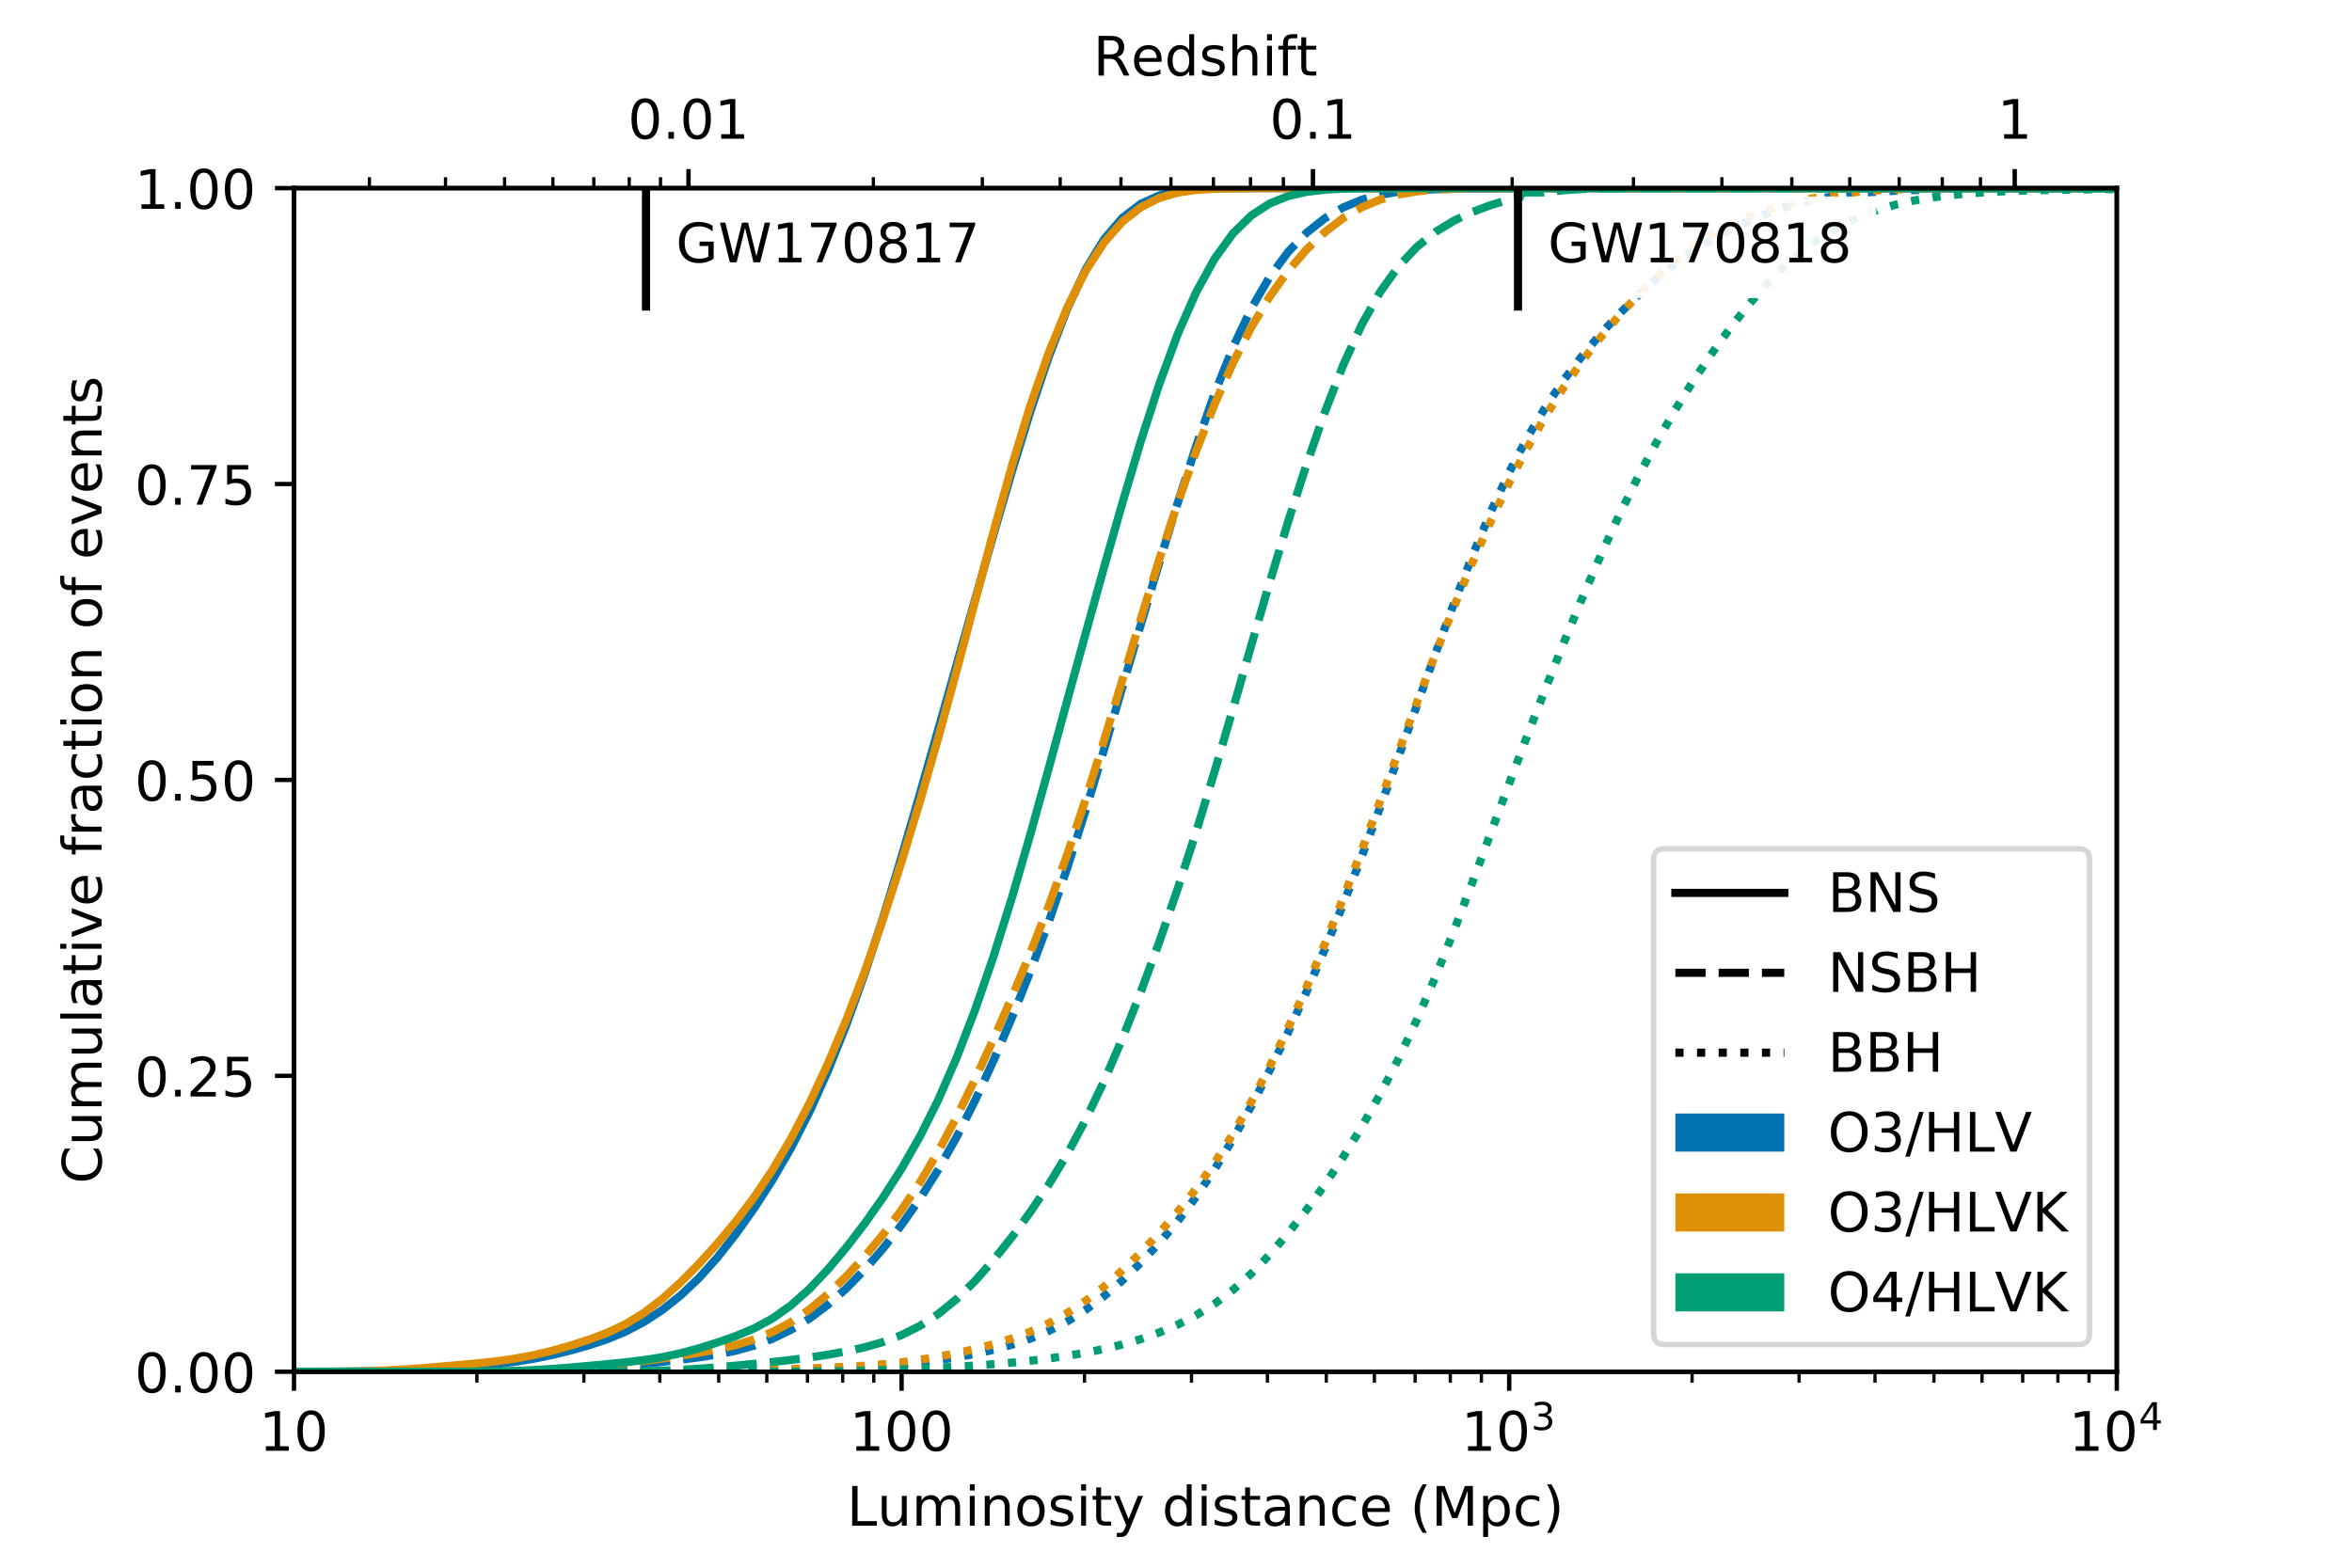 <?xml version="1.0" encoding="utf-8" standalone="no"?>
<!DOCTYPE svg PUBLIC "-//W3C//DTD SVG 1.1//EN"
  "http://www.w3.org/Graphics/SVG/1.1/DTD/svg11.dtd">
<!-- Created with matplotlib (https://matplotlib.org/) -->
<svg height="288pt" version="1.1" viewBox="0 0 432 288" width="432pt" xmlns="http://www.w3.org/2000/svg" xmlns:xlink="http://www.w3.org/1999/xlink">
 <defs>
  <style type="text/css">
*{stroke-linecap:butt;stroke-linejoin:round;}
  </style>
 </defs>
 <g id="figure_1">
  <g id="patch_1">
   <path d="M 0 288 
L 432 288 
L 432 0 
L 0 0 
z
" style="fill:#ffffff;"/>
  </g>
  <g id="axes_1">
   <g id="patch_2">
    <path d="M 54 252 
L 388.8 252 
L 388.8 34.56 
L 54 34.56 
z
" style="fill:#ffffff;"/>
   </g>
   <g id="matplotlib.axis_1">
    <g id="xtick_1">
     <g id="line2d_1">
      <defs>
       <path d="M 0 0 
L 0 3.5 
" id="m75acd84367" style="stroke:#000000;stroke-width:0.8;"/>
      </defs>
      <g>
       <use style="stroke:#000000;stroke-width:0.8;" x="54" xlink:href="#m75acd84367" y="252"/>
      </g>
     </g>
     <g id="text_1">
      <!-- $\mathdefault{10}$ -->
      <defs>
       <path d="M 12.406 8.297 
L 28.516 8.297 
L 28.516 63.922 
L 10.984 60.406 
L 10.984 69.391 
L 28.422 72.906 
L 38.281 72.906 
L 38.281 8.297 
L 54.391 8.297 
L 54.391 0 
L 12.406 0 
z
" id="DejaVuSans-49"/>
       <path d="M 31.781 66.406 
Q 24.172 66.406 20.328 58.906 
Q 16.5 51.422 16.5 36.375 
Q 16.5 21.391 20.328 13.891 
Q 24.172 6.391 31.781 6.391 
Q 39.453 6.391 43.281 13.891 
Q 47.125 21.391 47.125 36.375 
Q 47.125 51.422 43.281 58.906 
Q 39.453 66.406 31.781 66.406 
z
M 31.781 74.219 
Q 44.047 74.219 50.516 64.516 
Q 56.984 54.828 56.984 36.375 
Q 56.984 17.969 50.516 8.266 
Q 44.047 -1.422 31.781 -1.422 
Q 19.531 -1.422 13.062 8.266 
Q 6.594 17.969 6.594 36.375 
Q 6.594 54.828 13.062 64.516 
Q 19.531 74.219 31.781 74.219 
z
" id="DejaVuSans-48"/>
      </defs>
      <g transform="translate(47.6 266.598)scale(0.1 -0.1)">
       <use transform="translate(0 0.781)" xlink:href="#DejaVuSans-49"/>
       <use transform="translate(63.623 0.781)" xlink:href="#DejaVuSans-48"/>
      </g>
     </g>
    </g>
    <g id="xtick_2">
     <g id="line2d_2">
      <g>
       <use style="stroke:#000000;stroke-width:0.8;" x="165.6" xlink:href="#m75acd84367" y="252"/>
      </g>
     </g>
     <g id="text_2">
      <!-- $\mathdefault{100}$ -->
      <g transform="translate(156.05 266.598)scale(0.1 -0.1)">
       <use transform="translate(0 0.781)" xlink:href="#DejaVuSans-49"/>
       <use transform="translate(63.623 0.781)" xlink:href="#DejaVuSans-48"/>
       <use transform="translate(127.246 0.781)" xlink:href="#DejaVuSans-48"/>
      </g>
     </g>
    </g>
    <g id="xtick_3">
     <g id="line2d_3">
      <g>
       <use style="stroke:#000000;stroke-width:0.8;" x="277.2" xlink:href="#m75acd84367" y="252"/>
      </g>
     </g>
     <g id="text_3">
      <!-- $\mathdefault{10^{3}}$ -->
      <defs>
       <path d="M 40.578 39.312 
Q 47.656 37.797 51.625 33 
Q 55.609 28.219 55.609 21.188 
Q 55.609 10.406 48.188 4.484 
Q 40.766 -1.422 27.094 -1.422 
Q 22.516 -1.422 17.656 -0.516 
Q 12.797 0.391 7.625 2.203 
L 7.625 11.719 
Q 11.719 9.328 16.594 8.109 
Q 21.484 6.891 26.812 6.891 
Q 36.078 6.891 40.938 10.547 
Q 45.797 14.203 45.797 21.188 
Q 45.797 27.641 41.281 31.266 
Q 36.766 34.906 28.719 34.906 
L 20.219 34.906 
L 20.219 43.016 
L 29.109 43.016 
Q 36.375 43.016 40.234 45.922 
Q 44.094 48.828 44.094 54.297 
Q 44.094 59.906 40.109 62.906 
Q 36.141 65.922 28.719 65.922 
Q 24.656 65.922 20.016 65.031 
Q 15.375 64.156 9.812 62.312 
L 9.812 71.094 
Q 15.438 72.656 20.344 73.438 
Q 25.25 74.219 29.594 74.219 
Q 40.828 74.219 47.359 69.109 
Q 53.906 64.016 53.906 55.328 
Q 53.906 49.266 50.438 45.094 
Q 46.969 40.922 40.578 39.312 
z
" id="DejaVuSans-51"/>
      </defs>
      <g transform="translate(268.4 266.598)scale(0.1 -0.1)">
       <use transform="translate(0 0.766)" xlink:href="#DejaVuSans-49"/>
       <use transform="translate(63.623 0.766)" xlink:href="#DejaVuSans-48"/>
       <use transform="translate(128.203 39.047)scale(0.7)" xlink:href="#DejaVuSans-51"/>
      </g>
     </g>
    </g>
    <g id="xtick_4">
     <g id="line2d_4">
      <g>
       <use style="stroke:#000000;stroke-width:0.8;" x="388.8" xlink:href="#m75acd84367" y="252"/>
      </g>
     </g>
     <g id="text_4">
      <!-- $\mathdefault{10^{4}}$ -->
      <defs>
       <path d="M 37.797 64.312 
L 12.891 25.391 
L 37.797 25.391 
z
M 35.203 72.906 
L 47.609 72.906 
L 47.609 25.391 
L 58.016 25.391 
L 58.016 17.188 
L 47.609 17.188 
L 47.609 0 
L 37.797 0 
L 37.797 17.188 
L 4.891 17.188 
L 4.891 26.703 
z
" id="DejaVuSans-52"/>
      </defs>
      <g transform="translate(380 266.598)scale(0.1 -0.1)">
       <use transform="translate(0 0.684)" xlink:href="#DejaVuSans-49"/>
       <use transform="translate(63.623 0.684)" xlink:href="#DejaVuSans-48"/>
       <use transform="translate(128.203 38.966)scale(0.7)" xlink:href="#DejaVuSans-52"/>
      </g>
     </g>
    </g>
    <g id="xtick_5">
     <g id="line2d_5">
      <defs>
       <path d="M 0 0 
L 0 2 
" id="m737b4fb439" style="stroke:#000000;stroke-width:0.6;"/>
      </defs>
      <g>
       <use style="stroke:#000000;stroke-width:0.6;" x="87.595" xlink:href="#m737b4fb439" y="252"/>
      </g>
     </g>
    </g>
    <g id="xtick_6">
     <g id="line2d_6">
      <g>
       <use style="stroke:#000000;stroke-width:0.6;" x="107.247" xlink:href="#m737b4fb439" y="252"/>
      </g>
     </g>
    </g>
    <g id="xtick_7">
     <g id="line2d_7">
      <g>
       <use style="stroke:#000000;stroke-width:0.6;" x="121.19" xlink:href="#m737b4fb439" y="252"/>
      </g>
     </g>
    </g>
    <g id="xtick_8">
     <g id="line2d_8">
      <g>
       <use style="stroke:#000000;stroke-width:0.6;" x="132.005" xlink:href="#m737b4fb439" y="252"/>
      </g>
     </g>
    </g>
    <g id="xtick_9">
     <g id="line2d_9">
      <g>
       <use style="stroke:#000000;stroke-width:0.6;" x="140.842" xlink:href="#m737b4fb439" y="252"/>
      </g>
     </g>
    </g>
    <g id="xtick_10">
     <g id="line2d_10">
      <g>
       <use style="stroke:#000000;stroke-width:0.6;" x="148.313" xlink:href="#m737b4fb439" y="252"/>
      </g>
     </g>
    </g>
    <g id="xtick_11">
     <g id="line2d_11">
      <g>
       <use style="stroke:#000000;stroke-width:0.6;" x="154.785" xlink:href="#m737b4fb439" y="252"/>
      </g>
     </g>
    </g>
    <g id="xtick_12">
     <g id="line2d_12">
      <g>
       <use style="stroke:#000000;stroke-width:0.6;" x="160.493" xlink:href="#m737b4fb439" y="252"/>
      </g>
     </g>
    </g>
    <g id="xtick_13">
     <g id="line2d_13">
      <g>
       <use style="stroke:#000000;stroke-width:0.6;" x="199.195" xlink:href="#m737b4fb439" y="252"/>
      </g>
     </g>
    </g>
    <g id="xtick_14">
     <g id="line2d_14">
      <g>
       <use style="stroke:#000000;stroke-width:0.6;" x="218.847" xlink:href="#m737b4fb439" y="252"/>
      </g>
     </g>
    </g>
    <g id="xtick_15">
     <g id="line2d_15">
      <g>
       <use style="stroke:#000000;stroke-width:0.6;" x="232.79" xlink:href="#m737b4fb439" y="252"/>
      </g>
     </g>
    </g>
    <g id="xtick_16">
     <g id="line2d_16">
      <g>
       <use style="stroke:#000000;stroke-width:0.6;" x="243.605" xlink:href="#m737b4fb439" y="252"/>
      </g>
     </g>
    </g>
    <g id="xtick_17">
     <g id="line2d_17">
      <g>
       <use style="stroke:#000000;stroke-width:0.6;" x="252.442" xlink:href="#m737b4fb439" y="252"/>
      </g>
     </g>
    </g>
    <g id="xtick_18">
     <g id="line2d_18">
      <g>
       <use style="stroke:#000000;stroke-width:0.6;" x="259.913" xlink:href="#m737b4fb439" y="252"/>
      </g>
     </g>
    </g>
    <g id="xtick_19">
     <g id="line2d_19">
      <g>
       <use style="stroke:#000000;stroke-width:0.6;" x="266.385" xlink:href="#m737b4fb439" y="252"/>
      </g>
     </g>
    </g>
    <g id="xtick_20">
     <g id="line2d_20">
      <g>
       <use style="stroke:#000000;stroke-width:0.6;" x="272.093" xlink:href="#m737b4fb439" y="252"/>
      </g>
     </g>
    </g>
    <g id="xtick_21">
     <g id="line2d_21">
      <g>
       <use style="stroke:#000000;stroke-width:0.6;" x="310.795" xlink:href="#m737b4fb439" y="252"/>
      </g>
     </g>
    </g>
    <g id="xtick_22">
     <g id="line2d_22">
      <g>
       <use style="stroke:#000000;stroke-width:0.6;" x="330.447" xlink:href="#m737b4fb439" y="252"/>
      </g>
     </g>
    </g>
    <g id="xtick_23">
     <g id="line2d_23">
      <g>
       <use style="stroke:#000000;stroke-width:0.6;" x="344.39" xlink:href="#m737b4fb439" y="252"/>
      </g>
     </g>
    </g>
    <g id="xtick_24">
     <g id="line2d_24">
      <g>
       <use style="stroke:#000000;stroke-width:0.6;" x="355.205" xlink:href="#m737b4fb439" y="252"/>
      </g>
     </g>
    </g>
    <g id="xtick_25">
     <g id="line2d_25">
      <g>
       <use style="stroke:#000000;stroke-width:0.6;" x="364.042" xlink:href="#m737b4fb439" y="252"/>
      </g>
     </g>
    </g>
    <g id="xtick_26">
     <g id="line2d_26">
      <g>
       <use style="stroke:#000000;stroke-width:0.6;" x="371.513" xlink:href="#m737b4fb439" y="252"/>
      </g>
     </g>
    </g>
    <g id="xtick_27">
     <g id="line2d_27">
      <g>
       <use style="stroke:#000000;stroke-width:0.6;" x="377.985" xlink:href="#m737b4fb439" y="252"/>
      </g>
     </g>
    </g>
    <g id="xtick_28">
     <g id="line2d_28">
      <g>
       <use style="stroke:#000000;stroke-width:0.6;" x="383.693" xlink:href="#m737b4fb439" y="252"/>
      </g>
     </g>
    </g>
    <g id="text_5">
     <!-- Luminosity distance (Mpc) -->
     <defs>
      <path d="M 9.812 72.906 
L 19.672 72.906 
L 19.672 8.297 
L 55.172 8.297 
L 55.172 0 
L 9.812 0 
z
" id="DejaVuSans-76"/>
      <path d="M 8.5 21.578 
L 8.5 54.688 
L 17.484 54.688 
L 17.484 21.922 
Q 17.484 14.156 20.5 10.266 
Q 23.531 6.391 29.594 6.391 
Q 36.859 6.391 41.078 11.031 
Q 45.312 15.672 45.312 23.688 
L 45.312 54.688 
L 54.297 54.688 
L 54.297 0 
L 45.312 0 
L 45.312 8.406 
Q 42.047 3.422 37.719 1 
Q 33.406 -1.422 27.688 -1.422 
Q 18.266 -1.422 13.375 4.438 
Q 8.5 10.297 8.5 21.578 
z
M 31.109 56 
z
" id="DejaVuSans-117"/>
      <path d="M 52 44.188 
Q 55.375 50.25 60.062 53.125 
Q 64.75 56 71.094 56 
Q 79.641 56 84.281 50.016 
Q 88.922 44.047 88.922 33.016 
L 88.922 0 
L 79.891 0 
L 79.891 32.719 
Q 79.891 40.578 77.094 44.375 
Q 74.312 48.188 68.609 48.188 
Q 61.625 48.188 57.562 43.547 
Q 53.516 38.922 53.516 30.906 
L 53.516 0 
L 44.484 0 
L 44.484 32.719 
Q 44.484 40.625 41.703 44.406 
Q 38.922 48.188 33.109 48.188 
Q 26.219 48.188 22.156 43.531 
Q 18.109 38.875 18.109 30.906 
L 18.109 0 
L 9.078 0 
L 9.078 54.688 
L 18.109 54.688 
L 18.109 46.188 
Q 21.188 51.219 25.484 53.609 
Q 29.781 56 35.688 56 
Q 41.656 56 45.828 52.969 
Q 50 49.953 52 44.188 
z
" id="DejaVuSans-109"/>
      <path d="M 9.422 54.688 
L 18.406 54.688 
L 18.406 0 
L 9.422 0 
z
M 9.422 75.984 
L 18.406 75.984 
L 18.406 64.594 
L 9.422 64.594 
z
" id="DejaVuSans-105"/>
      <path d="M 54.891 33.016 
L 54.891 0 
L 45.906 0 
L 45.906 32.719 
Q 45.906 40.484 42.875 44.328 
Q 39.844 48.188 33.797 48.188 
Q 26.516 48.188 22.312 43.547 
Q 18.109 38.922 18.109 30.906 
L 18.109 0 
L 9.078 0 
L 9.078 54.688 
L 18.109 54.688 
L 18.109 46.188 
Q 21.344 51.125 25.703 53.562 
Q 30.078 56 35.797 56 
Q 45.219 56 50.047 50.172 
Q 54.891 44.344 54.891 33.016 
z
" id="DejaVuSans-110"/>
      <path d="M 30.609 48.391 
Q 23.391 48.391 19.188 42.75 
Q 14.984 37.109 14.984 27.297 
Q 14.984 17.484 19.156 11.844 
Q 23.344 6.203 30.609 6.203 
Q 37.797 6.203 41.984 11.859 
Q 46.188 17.531 46.188 27.297 
Q 46.188 37.016 41.984 42.703 
Q 37.797 48.391 30.609 48.391 
z
M 30.609 56 
Q 42.328 56 49.016 48.375 
Q 55.719 40.766 55.719 27.297 
Q 55.719 13.875 49.016 6.219 
Q 42.328 -1.422 30.609 -1.422 
Q 18.844 -1.422 12.172 6.219 
Q 5.516 13.875 5.516 27.297 
Q 5.516 40.766 12.172 48.375 
Q 18.844 56 30.609 56 
z
" id="DejaVuSans-111"/>
      <path d="M 44.281 53.078 
L 44.281 44.578 
Q 40.484 46.531 36.375 47.5 
Q 32.281 48.484 27.875 48.484 
Q 21.188 48.484 17.844 46.438 
Q 14.5 44.391 14.5 40.281 
Q 14.5 37.156 16.891 35.375 
Q 19.281 33.594 26.516 31.984 
L 29.594 31.297 
Q 39.156 29.25 43.188 25.516 
Q 47.219 21.781 47.219 15.094 
Q 47.219 7.469 41.188 3.016 
Q 35.156 -1.422 24.609 -1.422 
Q 20.219 -1.422 15.453 -0.562 
Q 10.688 0.297 5.422 2 
L 5.422 11.281 
Q 10.406 8.688 15.234 7.391 
Q 20.062 6.109 24.812 6.109 
Q 31.156 6.109 34.562 8.281 
Q 37.984 10.453 37.984 14.406 
Q 37.984 18.062 35.516 20.016 
Q 33.062 21.969 24.703 23.781 
L 21.578 24.516 
Q 13.234 26.266 9.516 29.906 
Q 5.812 33.547 5.812 39.891 
Q 5.812 47.609 11.281 51.797 
Q 16.75 56 26.812 56 
Q 31.781 56 36.172 55.266 
Q 40.578 54.547 44.281 53.078 
z
" id="DejaVuSans-115"/>
      <path d="M 18.312 70.219 
L 18.312 54.688 
L 36.812 54.688 
L 36.812 47.703 
L 18.312 47.703 
L 18.312 18.016 
Q 18.312 11.328 20.141 9.422 
Q 21.969 7.516 27.594 7.516 
L 36.812 7.516 
L 36.812 0 
L 27.594 0 
Q 17.188 0 13.234 3.875 
Q 9.281 7.766 9.281 18.016 
L 9.281 47.703 
L 2.688 47.703 
L 2.688 54.688 
L 9.281 54.688 
L 9.281 70.219 
z
" id="DejaVuSans-116"/>
      <path d="M 32.172 -5.078 
Q 28.375 -14.844 24.75 -17.812 
Q 21.141 -20.797 15.094 -20.797 
L 7.906 -20.797 
L 7.906 -13.281 
L 13.188 -13.281 
Q 16.891 -13.281 18.938 -11.516 
Q 21 -9.766 23.484 -3.219 
L 25.094 0.875 
L 2.984 54.688 
L 12.5 54.688 
L 29.594 11.922 
L 46.688 54.688 
L 56.203 54.688 
z
" id="DejaVuSans-121"/>
      <path id="DejaVuSans-32"/>
      <path d="M 45.406 46.391 
L 45.406 75.984 
L 54.391 75.984 
L 54.391 0 
L 45.406 0 
L 45.406 8.203 
Q 42.578 3.328 38.25 0.953 
Q 33.938 -1.422 27.875 -1.422 
Q 17.969 -1.422 11.734 6.484 
Q 5.516 14.406 5.516 27.297 
Q 5.516 40.188 11.734 48.094 
Q 17.969 56 27.875 56 
Q 33.938 56 38.25 53.625 
Q 42.578 51.266 45.406 46.391 
z
M 14.797 27.297 
Q 14.797 17.391 18.875 11.75 
Q 22.953 6.109 30.078 6.109 
Q 37.203 6.109 41.297 11.75 
Q 45.406 17.391 45.406 27.297 
Q 45.406 37.203 41.297 42.844 
Q 37.203 48.484 30.078 48.484 
Q 22.953 48.484 18.875 42.844 
Q 14.797 37.203 14.797 27.297 
z
" id="DejaVuSans-100"/>
      <path d="M 34.281 27.484 
Q 23.391 27.484 19.188 25 
Q 14.984 22.516 14.984 16.5 
Q 14.984 11.719 18.141 8.906 
Q 21.297 6.109 26.703 6.109 
Q 34.188 6.109 38.703 11.406 
Q 43.219 16.703 43.219 25.484 
L 43.219 27.484 
z
M 52.203 31.203 
L 52.203 0 
L 43.219 0 
L 43.219 8.297 
Q 40.141 3.328 35.547 0.953 
Q 30.953 -1.422 24.312 -1.422 
Q 15.922 -1.422 10.953 3.297 
Q 6 8.016 6 15.922 
Q 6 25.141 12.172 29.828 
Q 18.359 34.516 30.609 34.516 
L 43.219 34.516 
L 43.219 35.406 
Q 43.219 41.609 39.141 45 
Q 35.062 48.391 27.688 48.391 
Q 23 48.391 18.547 47.266 
Q 14.109 46.141 10.016 43.891 
L 10.016 52.203 
Q 14.938 54.109 19.578 55.047 
Q 24.219 56 28.609 56 
Q 40.484 56 46.344 49.844 
Q 52.203 43.703 52.203 31.203 
z
" id="DejaVuSans-97"/>
      <path d="M 48.781 52.594 
L 48.781 44.188 
Q 44.969 46.297 41.141 47.344 
Q 37.312 48.391 33.406 48.391 
Q 24.656 48.391 19.812 42.844 
Q 14.984 37.312 14.984 27.297 
Q 14.984 17.281 19.812 11.734 
Q 24.656 6.203 33.406 6.203 
Q 37.312 6.203 41.141 7.25 
Q 44.969 8.297 48.781 10.406 
L 48.781 2.094 
Q 45.016 0.344 40.984 -0.531 
Q 36.969 -1.422 32.422 -1.422 
Q 20.062 -1.422 12.781 6.344 
Q 5.516 14.109 5.516 27.297 
Q 5.516 40.672 12.859 48.328 
Q 20.219 56 33.016 56 
Q 37.156 56 41.109 55.141 
Q 45.062 54.297 48.781 52.594 
z
" id="DejaVuSans-99"/>
      <path d="M 56.203 29.594 
L 56.203 25.203 
L 14.891 25.203 
Q 15.484 15.922 20.484 11.062 
Q 25.484 6.203 34.422 6.203 
Q 39.594 6.203 44.453 7.469 
Q 49.312 8.734 54.109 11.281 
L 54.109 2.781 
Q 49.266 0.734 44.188 -0.344 
Q 39.109 -1.422 33.891 -1.422 
Q 20.797 -1.422 13.156 6.188 
Q 5.516 13.812 5.516 26.812 
Q 5.516 40.234 12.766 48.109 
Q 20.016 56 32.328 56 
Q 43.359 56 49.781 48.891 
Q 56.203 41.797 56.203 29.594 
z
M 47.219 32.234 
Q 47.125 39.594 43.094 43.984 
Q 39.062 48.391 32.422 48.391 
Q 24.906 48.391 20.391 44.141 
Q 15.875 39.891 15.188 32.172 
z
" id="DejaVuSans-101"/>
      <path d="M 31 75.875 
Q 24.469 64.656 21.281 53.656 
Q 18.109 42.672 18.109 31.391 
Q 18.109 20.125 21.312 9.062 
Q 24.516 -2 31 -13.188 
L 23.188 -13.188 
Q 15.875 -1.703 12.234 9.375 
Q 8.594 20.453 8.594 31.391 
Q 8.594 42.281 12.203 53.312 
Q 15.828 64.359 23.188 75.875 
z
" id="DejaVuSans-40"/>
      <path d="M 9.812 72.906 
L 24.516 72.906 
L 43.109 23.297 
L 61.812 72.906 
L 76.516 72.906 
L 76.516 0 
L 66.891 0 
L 66.891 64.016 
L 48.094 14.016 
L 38.188 14.016 
L 19.391 64.016 
L 19.391 0 
L 9.812 0 
z
" id="DejaVuSans-77"/>
      <path d="M 18.109 8.203 
L 18.109 -20.797 
L 9.078 -20.797 
L 9.078 54.688 
L 18.109 54.688 
L 18.109 46.391 
Q 20.953 51.266 25.266 53.625 
Q 29.594 56 35.594 56 
Q 45.562 56 51.781 48.094 
Q 58.016 40.188 58.016 27.297 
Q 58.016 14.406 51.781 6.484 
Q 45.562 -1.422 35.594 -1.422 
Q 29.594 -1.422 25.266 0.953 
Q 20.953 3.328 18.109 8.203 
z
M 48.688 27.297 
Q 48.688 37.203 44.609 42.844 
Q 40.531 48.484 33.406 48.484 
Q 26.266 48.484 22.188 42.844 
Q 18.109 37.203 18.109 27.297 
Q 18.109 17.391 22.188 11.75 
Q 26.266 6.109 33.406 6.109 
Q 40.531 6.109 44.609 11.75 
Q 48.688 17.391 48.688 27.297 
z
" id="DejaVuSans-112"/>
      <path d="M 8.016 75.875 
L 15.828 75.875 
Q 23.141 64.359 26.781 53.312 
Q 30.422 42.281 30.422 31.391 
Q 30.422 20.453 26.781 9.375 
Q 23.141 -1.703 15.828 -13.188 
L 8.016 -13.188 
Q 14.5 -2 17.703 9.062 
Q 20.906 20.125 20.906 31.391 
Q 20.906 42.672 17.703 53.656 
Q 14.5 64.656 8.016 75.875 
z
" id="DejaVuSans-41"/>
     </defs>
     <g transform="translate(155.541 280.277)scale(0.1 -0.1)">
      <use xlink:href="#DejaVuSans-76"/>
      <use x="55.697" xlink:href="#DejaVuSans-117"/>
      <use x="119.076" xlink:href="#DejaVuSans-109"/>
      <use x="216.488" xlink:href="#DejaVuSans-105"/>
      <use x="244.271" xlink:href="#DejaVuSans-110"/>
      <use x="307.65" xlink:href="#DejaVuSans-111"/>
      <use x="368.832" xlink:href="#DejaVuSans-115"/>
      <use x="420.932" xlink:href="#DejaVuSans-105"/>
      <use x="448.715" xlink:href="#DejaVuSans-116"/>
      <use x="487.924" xlink:href="#DejaVuSans-121"/>
      <use x="547.104" xlink:href="#DejaVuSans-32"/>
      <use x="578.891" xlink:href="#DejaVuSans-100"/>
      <use x="642.367" xlink:href="#DejaVuSans-105"/>
      <use x="670.15" xlink:href="#DejaVuSans-115"/>
      <use x="722.25" xlink:href="#DejaVuSans-116"/>
      <use x="761.459" xlink:href="#DejaVuSans-97"/>
      <use x="822.738" xlink:href="#DejaVuSans-110"/>
      <use x="886.117" xlink:href="#DejaVuSans-99"/>
      <use x="941.098" xlink:href="#DejaVuSans-101"/>
      <use x="1002.621" xlink:href="#DejaVuSans-32"/>
      <use x="1034.408" xlink:href="#DejaVuSans-40"/>
      <use x="1073.422" xlink:href="#DejaVuSans-77"/>
      <use x="1159.701" xlink:href="#DejaVuSans-112"/>
      <use x="1223.178" xlink:href="#DejaVuSans-99"/>
      <use x="1278.158" xlink:href="#DejaVuSans-41"/>
     </g>
    </g>
   </g>
   <g id="matplotlib.axis_2">
    <g id="ytick_1">
     <g id="line2d_29">
      <defs>
       <path d="M 0 0 
L -3.5 0 
" id="mb2a1cd1196" style="stroke:#000000;stroke-width:0.8;"/>
      </defs>
      <g>
       <use style="stroke:#000000;stroke-width:0.8;" x="54" xlink:href="#mb2a1cd1196" y="252"/>
      </g>
     </g>
     <g id="text_6">
      <!-- 0.00 -->
      <defs>
       <path d="M 10.688 12.406 
L 21 12.406 
L 21 0 
L 10.688 0 
z
" id="DejaVuSans-46"/>
      </defs>
      <g transform="translate(24.734 255.799)scale(0.1 -0.1)">
       <use xlink:href="#DejaVuSans-48"/>
       <use x="63.623" xlink:href="#DejaVuSans-46"/>
       <use x="95.41" xlink:href="#DejaVuSans-48"/>
       <use x="159.033" xlink:href="#DejaVuSans-48"/>
      </g>
     </g>
    </g>
    <g id="ytick_2">
     <g id="line2d_30">
      <g>
       <use style="stroke:#000000;stroke-width:0.8;" x="54" xlink:href="#mb2a1cd1196" y="197.64"/>
      </g>
     </g>
     <g id="text_7">
      <!-- 0.25 -->
      <defs>
       <path d="M 19.188 8.297 
L 53.609 8.297 
L 53.609 0 
L 7.328 0 
L 7.328 8.297 
Q 12.938 14.109 22.625 23.891 
Q 32.328 33.688 34.812 36.531 
Q 39.547 41.844 41.422 45.531 
Q 43.312 49.219 43.312 52.781 
Q 43.312 58.594 39.234 62.25 
Q 35.156 65.922 28.609 65.922 
Q 23.969 65.922 18.812 64.312 
Q 13.672 62.703 7.812 59.422 
L 7.812 69.391 
Q 13.766 71.781 18.938 73 
Q 24.125 74.219 28.422 74.219 
Q 39.75 74.219 46.484 68.547 
Q 53.219 62.891 53.219 53.422 
Q 53.219 48.922 51.531 44.891 
Q 49.859 40.875 45.406 35.406 
Q 44.188 33.984 37.641 27.219 
Q 31.109 20.453 19.188 8.297 
z
" id="DejaVuSans-50"/>
       <path d="M 10.797 72.906 
L 49.516 72.906 
L 49.516 64.594 
L 19.828 64.594 
L 19.828 46.734 
Q 21.969 47.469 24.109 47.828 
Q 26.266 48.188 28.422 48.188 
Q 40.625 48.188 47.75 41.5 
Q 54.891 34.812 54.891 23.391 
Q 54.891 11.625 47.562 5.094 
Q 40.234 -1.422 26.906 -1.422 
Q 22.312 -1.422 17.547 -0.641 
Q 12.797 0.141 7.719 1.703 
L 7.719 11.625 
Q 12.109 9.234 16.797 8.062 
Q 21.484 6.891 26.703 6.891 
Q 35.156 6.891 40.078 11.328 
Q 45.016 15.766 45.016 23.391 
Q 45.016 31 40.078 35.438 
Q 35.156 39.891 26.703 39.891 
Q 22.75 39.891 18.812 39.016 
Q 14.891 38.141 10.797 36.281 
z
" id="DejaVuSans-53"/>
      </defs>
      <g transform="translate(24.734 201.439)scale(0.1 -0.1)">
       <use xlink:href="#DejaVuSans-48"/>
       <use x="63.623" xlink:href="#DejaVuSans-46"/>
       <use x="95.41" xlink:href="#DejaVuSans-50"/>
       <use x="159.033" xlink:href="#DejaVuSans-53"/>
      </g>
     </g>
    </g>
    <g id="ytick_3">
     <g id="line2d_31">
      <g>
       <use style="stroke:#000000;stroke-width:0.8;" x="54" xlink:href="#mb2a1cd1196" y="143.28"/>
      </g>
     </g>
     <g id="text_8">
      <!-- 0.50 -->
      <g transform="translate(24.734 147.079)scale(0.1 -0.1)">
       <use xlink:href="#DejaVuSans-48"/>
       <use x="63.623" xlink:href="#DejaVuSans-46"/>
       <use x="95.41" xlink:href="#DejaVuSans-53"/>
       <use x="159.033" xlink:href="#DejaVuSans-48"/>
      </g>
     </g>
    </g>
    <g id="ytick_4">
     <g id="line2d_32">
      <g>
       <use style="stroke:#000000;stroke-width:0.8;" x="54" xlink:href="#mb2a1cd1196" y="88.92"/>
      </g>
     </g>
     <g id="text_9">
      <!-- 0.75 -->
      <defs>
       <path d="M 8.203 72.906 
L 55.078 72.906 
L 55.078 68.703 
L 28.609 0 
L 18.312 0 
L 43.219 64.594 
L 8.203 64.594 
z
" id="DejaVuSans-55"/>
      </defs>
      <g transform="translate(24.734 92.719)scale(0.1 -0.1)">
       <use xlink:href="#DejaVuSans-48"/>
       <use x="63.623" xlink:href="#DejaVuSans-46"/>
       <use x="95.41" xlink:href="#DejaVuSans-55"/>
       <use x="159.033" xlink:href="#DejaVuSans-53"/>
      </g>
     </g>
    </g>
    <g id="ytick_5">
     <g id="line2d_33">
      <g>
       <use style="stroke:#000000;stroke-width:0.8;" x="54" xlink:href="#mb2a1cd1196" y="34.56"/>
      </g>
     </g>
     <g id="text_10">
      <!-- 1.00 -->
      <g transform="translate(24.734 38.359)scale(0.1 -0.1)">
       <use xlink:href="#DejaVuSans-49"/>
       <use x="63.623" xlink:href="#DejaVuSans-46"/>
       <use x="95.41" xlink:href="#DejaVuSans-48"/>
       <use x="159.033" xlink:href="#DejaVuSans-48"/>
      </g>
     </g>
    </g>
    <g id="text_11">
     <!-- Cumulative fraction of events -->
     <defs>
      <path d="M 64.406 67.281 
L 64.406 56.891 
Q 59.422 61.531 53.781 63.812 
Q 48.141 66.109 41.797 66.109 
Q 29.297 66.109 22.656 58.469 
Q 16.016 50.828 16.016 36.375 
Q 16.016 21.969 22.656 14.328 
Q 29.297 6.688 41.797 6.688 
Q 48.141 6.688 53.781 8.984 
Q 59.422 11.281 64.406 15.922 
L 64.406 5.609 
Q 59.234 2.094 53.438 0.328 
Q 47.656 -1.422 41.219 -1.422 
Q 24.656 -1.422 15.125 8.703 
Q 5.609 18.844 5.609 36.375 
Q 5.609 53.953 15.125 64.078 
Q 24.656 74.219 41.219 74.219 
Q 47.75 74.219 53.531 72.484 
Q 59.328 70.75 64.406 67.281 
z
" id="DejaVuSans-67"/>
      <path d="M 9.422 75.984 
L 18.406 75.984 
L 18.406 0 
L 9.422 0 
z
" id="DejaVuSans-108"/>
      <path d="M 2.984 54.688 
L 12.5 54.688 
L 29.594 8.797 
L 46.688 54.688 
L 56.203 54.688 
L 35.688 0 
L 23.484 0 
z
" id="DejaVuSans-118"/>
      <path d="M 37.109 75.984 
L 37.109 68.5 
L 28.516 68.5 
Q 23.688 68.5 21.797 66.547 
Q 19.922 64.594 19.922 59.516 
L 19.922 54.688 
L 34.719 54.688 
L 34.719 47.703 
L 19.922 47.703 
L 19.922 0 
L 10.891 0 
L 10.891 47.703 
L 2.297 47.703 
L 2.297 54.688 
L 10.891 54.688 
L 10.891 58.5 
Q 10.891 67.625 15.141 71.797 
Q 19.391 75.984 28.609 75.984 
z
" id="DejaVuSans-102"/>
      <path d="M 41.109 46.297 
Q 39.594 47.172 37.812 47.578 
Q 36.031 48 33.891 48 
Q 26.266 48 22.188 43.047 
Q 18.109 38.094 18.109 28.812 
L 18.109 0 
L 9.078 0 
L 9.078 54.688 
L 18.109 54.688 
L 18.109 46.188 
Q 20.953 51.172 25.484 53.578 
Q 30.031 56 36.531 56 
Q 37.453 56 38.578 55.875 
Q 39.703 55.766 41.062 55.516 
z
" id="DejaVuSans-114"/>
     </defs>
     <g transform="translate(18.655 217.457)rotate(-90)scale(0.1 -0.1)">
      <use xlink:href="#DejaVuSans-67"/>
      <use x="69.824" xlink:href="#DejaVuSans-117"/>
      <use x="133.203" xlink:href="#DejaVuSans-109"/>
      <use x="230.615" xlink:href="#DejaVuSans-117"/>
      <use x="293.994" xlink:href="#DejaVuSans-108"/>
      <use x="321.777" xlink:href="#DejaVuSans-97"/>
      <use x="383.057" xlink:href="#DejaVuSans-116"/>
      <use x="422.266" xlink:href="#DejaVuSans-105"/>
      <use x="450.049" xlink:href="#DejaVuSans-118"/>
      <use x="509.229" xlink:href="#DejaVuSans-101"/>
      <use x="570.752" xlink:href="#DejaVuSans-32"/>
      <use x="602.539" xlink:href="#DejaVuSans-102"/>
      <use x="637.744" xlink:href="#DejaVuSans-114"/>
      <use x="678.857" xlink:href="#DejaVuSans-97"/>
      <use x="740.137" xlink:href="#DejaVuSans-99"/>
      <use x="795.117" xlink:href="#DejaVuSans-116"/>
      <use x="834.326" xlink:href="#DejaVuSans-105"/>
      <use x="862.109" xlink:href="#DejaVuSans-111"/>
      <use x="923.291" xlink:href="#DejaVuSans-110"/>
      <use x="986.67" xlink:href="#DejaVuSans-32"/>
      <use x="1018.457" xlink:href="#DejaVuSans-111"/>
      <use x="1079.639" xlink:href="#DejaVuSans-102"/>
      <use x="1114.844" xlink:href="#DejaVuSans-32"/>
      <use x="1146.631" xlink:href="#DejaVuSans-101"/>
      <use x="1208.154" xlink:href="#DejaVuSans-118"/>
      <use x="1267.334" xlink:href="#DejaVuSans-101"/>
      <use x="1328.857" xlink:href="#DejaVuSans-110"/>
      <use x="1392.236" xlink:href="#DejaVuSans-116"/>
      <use x="1431.445" xlink:href="#DejaVuSans-115"/>
     </g>
    </g>
   </g>
   <g id="line2d_34">
    <path clip-path="url(#pbf9fd9c6a2)" d="M 54 251.999 
L 57.382 251.997 
L 60.764 251.99 
L 64.145 251.969 
L 67.527 251.922 
L 70.909 251.838 
L 74.291 251.715 
L 77.673 251.56 
L 81.055 251.379 
L 84.436 251.167 
L 87.818 250.914 
L 91.2 250.595 
L 94.582 250.176 
L 97.964 249.625 
L 101.345 248.931 
L 104.727 248.109 
L 108.109 247.163 
L 111.491 246.039 
L 114.873 244.638 
L 118.255 242.865 
L 121.636 240.662 
L 125.018 237.98 
L 128.4 234.765 
L 131.782 230.989 
L 135.164 226.688 
L 138.545 221.927 
L 141.927 216.696 
L 145.309 210.859 
L 148.691 204.237 
L 152.073 196.714 
L 155.455 188.254 
L 158.836 178.843 
L 162.218 168.503 
L 165.6 157.376 
L 168.982 145.741 
L 172.364 133.886 
L 175.745 121.961 
L 179.127 110.005 
L 182.509 98.108 
L 185.891 86.507 
L 189.273 75.52 
L 192.655 65.478 
L 196.036 56.704 
L 199.418 49.476 
L 202.8 43.929 
L 206.182 39.994 
L 209.564 37.429 
L 212.945 35.911 
L 216.327 35.113 
L 219.709 34.752 
L 223.091 34.615 
L 226.473 34.573 
L 229.855 34.562 
L 233.236 34.56 
L 236.618 34.56 
L 240 34.56 
L 243.382 34.56 
L 246.764 34.56 
L 250.145 34.56 
L 253.527 34.56 
L 256.909 34.56 
L 260.291 34.56 
L 263.673 34.56 
L 267.055 34.56 
L 270.436 34.56 
L 273.818 34.56 
L 277.2 34.56 
L 280.582 34.56 
L 283.964 34.56 
L 287.345 34.56 
L 290.727 34.56 
L 294.109 34.56 
L 297.491 34.56 
L 300.873 34.56 
L 304.255 34.56 
L 307.636 34.56 
L 311.018 34.56 
L 314.4 34.56 
L 317.782 34.56 
L 321.164 34.56 
L 324.545 34.56 
L 327.927 34.56 
L 331.309 34.56 
L 334.691 34.56 
L 338.073 34.56 
L 341.455 34.56 
L 344.836 34.56 
L 348.218 34.56 
L 351.6 34.56 
L 354.982 34.56 
L 358.364 34.56 
L 361.745 34.56 
L 365.127 34.56 
L 368.509 34.56 
L 371.891 34.56 
L 375.273 34.56 
L 378.655 34.56 
L 382.036 34.56 
L 385.418 34.56 
L 388.8 34.56 
" style="fill:none;stroke:#0173b2;stroke-linecap:square;stroke-width:1.5;"/>
   </g>
   <g id="line2d_35">
    <path clip-path="url(#pbf9fd9c6a2)" d="M 54 252 
L 57.382 252 
L 60.764 252 
L 64.145 252 
L 67.527 252 
L 70.909 252 
L 74.291 252 
L 77.673 252 
L 81.055 251.999 
L 84.436 251.996 
L 87.818 251.987 
L 91.2 251.965 
L 94.582 251.92 
L 97.964 251.842 
L 101.345 251.726 
L 104.727 251.57 
L 108.109 251.376 
L 111.491 251.143 
L 114.873 250.869 
L 118.255 250.551 
L 121.636 250.19 
L 125.018 249.792 
L 128.4 249.352 
L 131.782 248.826 
L 135.164 248.135 
L 138.545 247.19 
L 141.927 245.921 
L 145.309 244.278 
L 148.691 242.216 
L 152.073 239.693 
L 155.455 236.689 
L 158.836 233.226 
L 162.218 229.332 
L 165.6 225.007 
L 168.982 220.2 
L 172.364 214.827 
L 175.745 208.81 
L 179.127 202.118 
L 182.509 194.787 
L 185.891 186.877 
L 189.273 178.399 
L 192.655 169.275 
L 196.036 159.41 
L 199.418 148.806 
L 202.8 137.627 
L 206.182 126.15 
L 209.564 114.652 
L 212.945 103.333 
L 216.327 92.351 
L 219.709 81.908 
L 223.091 72.288 
L 226.473 63.786 
L 229.855 56.612 
L 233.236 50.807 
L 236.618 46.253 
L 240 42.743 
L 243.382 40.071 
L 246.764 38.084 
L 250.145 36.681 
L 253.527 35.764 
L 256.909 35.221 
L 260.291 34.927 
L 263.673 34.772 
L 267.055 34.682 
L 270.436 34.625 
L 273.818 34.59 
L 277.2 34.571 
L 280.582 34.564 
L 283.964 34.561 
L 287.345 34.56 
L 290.727 34.56 
L 294.109 34.56 
L 297.491 34.56 
L 300.873 34.56 
L 304.255 34.56 
L 307.636 34.56 
L 311.018 34.56 
L 314.4 34.56 
L 317.782 34.56 
L 321.164 34.56 
L 324.545 34.56 
L 327.927 34.56 
L 331.309 34.56 
L 334.691 34.56 
L 338.073 34.56 
L 341.455 34.56 
L 344.836 34.56 
L 348.218 34.56 
L 351.6 34.56 
L 354.982 34.56 
L 358.364 34.56 
L 361.745 34.56 
L 365.127 34.56 
L 368.509 34.56 
L 371.891 34.56 
L 375.273 34.56 
L 378.655 34.56 
L 382.036 34.56 
L 385.418 34.56 
L 388.8 34.56 
" style="fill:none;stroke:#0173b2;stroke-dasharray:5.55,2.4;stroke-dashoffset:0;stroke-width:1.5;"/>
   </g>
   <g id="line2d_36">
    <path clip-path="url(#pbf9fd9c6a2)" d="M 54 252 
L 57.382 252 
L 60.764 252 
L 64.145 252 
L 67.527 252 
L 70.909 252 
L 74.291 252 
L 77.673 252 
L 81.055 252 
L 84.436 252 
L 87.818 252 
L 91.2 252 
L 94.582 252 
L 97.964 252 
L 101.345 252 
L 104.727 252 
L 108.109 252 
L 111.491 252 
L 114.873 251.999 
L 118.255 251.998 
L 121.636 251.994 
L 125.018 251.985 
L 128.4 251.965 
L 131.782 251.931 
L 135.164 251.878 
L 138.545 251.806 
L 141.927 251.718 
L 145.309 251.622 
L 148.691 251.522 
L 152.073 251.418 
L 155.455 251.301 
L 158.836 251.153 
L 162.218 250.95 
L 165.6 250.674 
L 168.982 250.315 
L 172.364 249.872 
L 175.745 249.341 
L 179.127 248.712 
L 182.509 247.956 
L 185.891 247.036 
L 189.273 245.899 
L 192.655 244.487 
L 196.036 242.742 
L 199.418 240.618 
L 202.8 238.099 
L 206.182 235.198 
L 209.564 231.939 
L 212.945 228.326 
L 216.327 224.318 
L 219.709 219.839 
L 223.091 214.821 
L 226.473 209.243 
L 229.855 203.143 
L 233.236 196.576 
L 236.618 189.577 
L 240 182.146 
L 243.382 174.273 
L 246.764 165.966 
L 250.145 157.262 
L 253.527 148.217 
L 256.909 138.91 
L 260.291 129.455 
L 263.673 120.022 
L 267.055 110.824 
L 270.436 102.093 
L 273.818 94.022 
L 277.2 86.741 
L 280.582 80.287 
L 283.964 74.621 
L 287.345 69.641 
L 290.727 65.218 
L 294.109 61.227 
L 297.491 57.581 
L 300.873 54.243 
L 304.255 51.217 
L 307.636 48.518 
L 311.018 46.144 
L 314.4 44.064 
L 317.782 42.236 
L 321.164 40.63 
L 324.545 39.24 
L 327.927 38.071 
L 331.309 37.128 
L 334.691 36.397 
L 338.073 35.857 
L 341.455 35.475 
L 344.836 35.216 
L 348.218 35.043 
L 351.6 34.922 
L 354.982 34.832 
L 358.364 34.758 
L 361.745 34.696 
L 365.127 34.646 
L 368.509 34.609 
L 371.891 34.585 
L 375.273 34.571 
L 378.655 34.564 
L 382.036 34.562 
L 385.418 34.56 
L 388.8 34.56 
" style="fill:none;stroke:#0173b2;stroke-dasharray:1.5,2.475;stroke-dashoffset:0;stroke-width:1.5;"/>
   </g>
   <g id="line2d_37">
    <path clip-path="url(#pbf9fd9c6a2)" d="M 54 251.999 
L 57.382 251.996 
L 60.764 251.986 
L 64.145 251.956 
L 67.527 251.889 
L 70.909 251.765 
L 74.291 251.577 
L 77.673 251.333 
L 81.055 251.055 
L 84.436 250.76 
L 87.818 250.443 
L 91.2 250.073 
L 94.582 249.596 
L 97.964 248.962 
L 101.345 248.156 
L 104.727 247.203 
L 108.109 246.125 
L 111.491 244.861 
L 114.873 243.267 
L 118.255 241.2 
L 121.636 238.617 
L 125.018 235.573 
L 128.4 232.158 
L 131.782 228.429 
L 135.164 224.377 
L 138.545 219.906 
L 141.927 214.866 
L 145.309 209.129 
L 148.691 202.638 
L 152.073 195.383 
L 155.455 187.341 
L 158.836 178.468 
L 162.218 168.763 
L 165.6 158.3 
L 168.982 147.173 
L 172.364 135.42 
L 175.745 123.073 
L 179.127 110.32 
L 182.509 97.597 
L 185.891 85.472 
L 189.273 74.425 
L 192.655 64.726 
L 196.036 56.485 
L 199.418 49.754 
L 202.8 44.525 
L 206.182 40.692 
L 209.564 38.053 
L 212.945 36.365 
L 216.327 35.387 
L 219.709 34.888 
L 223.091 34.67 
L 226.473 34.591 
L 229.855 34.567 
L 233.236 34.561 
L 236.618 34.56 
L 240 34.56 
L 243.382 34.56 
L 246.764 34.56 
L 250.145 34.56 
L 253.527 34.56 
L 256.909 34.56 
L 260.291 34.56 
L 263.673 34.56 
L 267.055 34.56 
L 270.436 34.56 
L 273.818 34.56 
L 277.2 34.56 
L 280.582 34.56 
L 283.964 34.56 
L 287.345 34.56 
L 290.727 34.56 
L 294.109 34.56 
L 297.491 34.56 
L 300.873 34.56 
L 304.255 34.56 
L 307.636 34.56 
L 311.018 34.56 
L 314.4 34.56 
L 317.782 34.56 
L 321.164 34.56 
L 324.545 34.56 
L 327.927 34.56 
L 331.309 34.56 
L 334.691 34.56 
L 338.073 34.56 
L 341.455 34.56 
L 344.836 34.56 
L 348.218 34.56 
L 351.6 34.56 
L 354.982 34.56 
L 358.364 34.56 
L 361.745 34.56 
L 365.127 34.56 
L 368.509 34.56 
L 371.891 34.56 
L 375.273 34.56 
L 378.655 34.56 
L 382.036 34.56 
L 385.418 34.56 
L 388.8 34.56 
" style="fill:none;stroke:#de8f05;stroke-linecap:square;stroke-width:1.5;"/>
   </g>
   <g id="line2d_38">
    <path clip-path="url(#pbf9fd9c6a2)" d="M 54 252 
L 57.382 252 
L 60.764 252 
L 64.145 252 
L 67.527 252 
L 70.909 252 
L 74.291 252 
L 77.673 252 
L 81.055 251.999 
L 84.436 251.995 
L 87.818 251.983 
L 91.2 251.956 
L 94.582 251.899 
L 97.964 251.797 
L 101.345 251.636 
L 104.727 251.41 
L 108.109 251.124 
L 111.491 250.793 
L 114.873 250.427 
L 118.255 250.023 
L 121.636 249.575 
L 125.018 249.075 
L 128.4 248.516 
L 131.782 247.871 
L 135.164 247.083 
L 138.545 246.059 
L 141.927 244.688 
L 145.309 242.871 
L 148.691 240.55 
L 152.073 237.726 
L 155.455 234.455 
L 158.836 230.796 
L 162.218 226.758 
L 165.6 222.265 
L 168.982 217.203 
L 172.364 211.485 
L 175.745 205.115 
L 179.127 198.183 
L 182.509 190.82 
L 185.891 183.105 
L 189.273 174.994 
L 192.655 166.329 
L 196.036 156.939 
L 199.418 146.781 
L 202.8 135.984 
L 206.182 124.818 
L 209.564 113.616 
L 212.945 102.708 
L 216.327 92.379 
L 219.709 82.848 
L 223.091 74.251 
L 226.473 66.655 
L 229.855 60.07 
L 233.236 54.458 
L 236.618 49.74 
L 240 45.815 
L 243.382 42.597 
L 246.764 40.028 
L 250.145 38.067 
L 253.527 36.661 
L 256.909 35.725 
L 260.291 35.152 
L 263.673 34.832 
L 267.055 34.671 
L 270.436 34.6 
L 273.818 34.572 
L 277.2 34.563 
L 280.582 34.561 
L 283.964 34.56 
L 287.345 34.56 
L 290.727 34.56 
L 294.109 34.56 
L 297.491 34.56 
L 300.873 34.56 
L 304.255 34.56 
L 307.636 34.56 
L 311.018 34.56 
L 314.4 34.56 
L 317.782 34.56 
L 321.164 34.56 
L 324.545 34.56 
L 327.927 34.56 
L 331.309 34.56 
L 334.691 34.56 
L 338.073 34.56 
L 341.455 34.56 
L 344.836 34.56 
L 348.218 34.56 
L 351.6 34.56 
L 354.982 34.56 
L 358.364 34.56 
L 361.745 34.56 
L 365.127 34.56 
L 368.509 34.56 
L 371.891 34.56 
L 375.273 34.56 
L 378.655 34.56 
L 382.036 34.56 
L 385.418 34.56 
L 388.8 34.56 
" style="fill:none;stroke:#de8f05;stroke-dasharray:5.55,2.4;stroke-dashoffset:0;stroke-width:1.5;"/>
   </g>
   <g id="line2d_39">
    <path clip-path="url(#pbf9fd9c6a2)" d="M 54 252 
L 57.382 252 
L 60.764 252 
L 64.145 252 
L 67.527 252 
L 70.909 252 
L 74.291 252 
L 77.673 252 
L 81.055 252 
L 84.436 252 
L 87.818 252 
L 91.2 252 
L 94.582 252 
L 97.964 252 
L 101.345 252 
L 104.727 252 
L 108.109 252 
L 111.491 252 
L 114.873 251.999 
L 118.255 251.998 
L 121.636 251.993 
L 125.018 251.981 
L 128.4 251.958 
L 131.782 251.915 
L 135.164 251.846 
L 138.545 251.751 
L 141.927 251.633 
L 145.309 251.504 
L 148.691 251.37 
L 152.073 251.234 
L 155.455 251.081 
L 158.836 250.886 
L 162.218 250.619 
L 165.6 250.257 
L 168.982 249.792 
L 172.364 249.229 
L 175.745 248.575 
L 179.127 247.821 
L 182.509 246.942 
L 185.891 245.894 
L 189.273 244.624 
L 192.655 243.078 
L 196.036 241.205 
L 199.418 238.965 
L 202.8 236.343 
L 206.182 233.361 
L 209.564 230.064 
L 212.945 226.486 
L 216.327 222.61 
L 219.709 218.355 
L 223.091 213.61 
L 226.473 208.287 
L 229.855 202.36 
L 233.236 195.854 
L 236.618 188.816 
L 240 181.283 
L 243.382 173.285 
L 246.764 164.864 
L 250.145 156.095 
L 253.527 147.092 
L 256.909 137.991 
L 260.291 128.937 
L 263.673 120.067 
L 267.055 111.507 
L 270.436 103.367 
L 273.818 95.733 
L 277.2 88.66 
L 280.582 82.177 
L 283.964 76.289 
L 287.345 70.971 
L 290.727 66.173 
L 294.109 61.823 
L 297.491 57.847 
L 300.873 54.199 
L 304.255 50.872 
L 307.636 47.895 
L 311.018 45.302 
L 314.4 43.106 
L 317.782 41.283 
L 321.164 39.786 
L 324.545 38.559 
L 327.927 37.556 
L 331.309 36.747 
L 334.691 36.106 
L 338.073 35.613 
L 341.455 35.247 
L 344.836 34.985 
L 348.218 34.807 
L 351.6 34.693 
L 354.982 34.626 
L 358.364 34.59 
L 361.745 34.572 
L 365.127 34.564 
L 368.509 34.561 
L 371.891 34.56 
L 375.273 34.56 
L 378.655 34.56 
L 382.036 34.56 
L 385.418 34.56 
L 388.8 34.56 
" style="fill:none;stroke:#de8f05;stroke-dasharray:1.5,2.475;stroke-dashoffset:0;stroke-width:1.5;"/>
   </g>
   <g id="line2d_40">
    <path clip-path="url(#pbf9fd9c6a2)" d="M 54 252 
L 57.382 252 
L 60.764 252 
L 64.145 252 
L 67.527 252 
L 70.909 252 
L 74.291 252 
L 77.673 252 
L 81.055 251.999 
L 84.436 251.995 
L 87.818 251.981 
L 91.2 251.943 
L 94.582 251.859 
L 97.964 251.711 
L 101.345 251.495 
L 104.727 251.226 
L 108.109 250.928 
L 111.491 250.614 
L 114.873 250.273 
L 118.255 249.862 
L 121.636 249.319 
L 125.018 248.593 
L 128.4 247.683 
L 131.782 246.629 
L 135.164 245.441 
L 138.545 244.022 
L 141.927 242.187 
L 145.309 239.78 
L 148.691 236.76 
L 152.073 233.192 
L 155.455 229.165 
L 158.836 224.749 
L 162.218 219.95 
L 165.6 214.677 
L 168.982 208.754 
L 172.364 201.984 
L 175.745 194.227 
L 179.127 185.437 
L 182.509 175.624 
L 185.891 164.833 
L 189.273 153.202 
L 192.655 141.019 
L 196.036 128.637 
L 199.418 116.314 
L 202.8 104.167 
L 206.182 92.302 
L 209.564 80.96 
L 212.945 70.518 
L 216.327 61.346 
L 219.709 53.666 
L 223.091 47.528 
L 226.473 42.874 
L 229.855 39.563 
L 233.236 37.37 
L 236.618 36.017 
L 240 35.242 
L 243.382 34.84 
L 246.764 34.657 
L 250.145 34.588 
L 253.527 34.566 
L 256.909 34.561 
L 260.291 34.56 
L 263.673 34.56 
L 267.055 34.56 
L 270.436 34.56 
L 273.818 34.56 
L 277.2 34.56 
L 280.582 34.56 
L 283.964 34.56 
L 287.345 34.56 
L 290.727 34.56 
L 294.109 34.56 
L 297.491 34.56 
L 300.873 34.56 
L 304.255 34.56 
L 307.636 34.56 
L 311.018 34.56 
L 314.4 34.56 
L 317.782 34.56 
L 321.164 34.56 
L 324.545 34.56 
L 327.927 34.56 
L 331.309 34.56 
L 334.691 34.56 
L 338.073 34.56 
L 341.455 34.56 
L 344.836 34.56 
L 348.218 34.56 
L 351.6 34.56 
L 354.982 34.56 
L 358.364 34.56 
L 361.745 34.56 
L 365.127 34.56 
L 368.509 34.56 
L 371.891 34.56 
L 375.273 34.56 
L 378.655 34.56 
L 382.036 34.56 
L 385.418 34.56 
L 388.8 34.56 
" style="fill:none;stroke:#029e73;stroke-linecap:square;stroke-width:1.5;"/>
   </g>
   <g id="line2d_41">
    <path clip-path="url(#pbf9fd9c6a2)" d="M 54 252 
L 57.382 252 
L 60.764 252 
L 64.145 252 
L 67.527 252 
L 70.909 252 
L 74.291 252 
L 77.673 252 
L 81.055 252 
L 84.436 252 
L 87.818 252 
L 91.2 252 
L 94.582 252 
L 97.964 252 
L 101.345 252 
L 104.727 251.998 
L 108.109 251.994 
L 111.491 251.982 
L 114.873 251.954 
L 118.255 251.9 
L 121.636 251.805 
L 125.018 251.658 
L 128.4 251.448 
L 131.782 251.182 
L 135.164 250.878 
L 138.545 250.553 
L 141.927 250.209 
L 145.309 249.827 
L 148.691 249.385 
L 152.073 248.868 
L 155.455 248.255 
L 158.836 247.503 
L 162.218 246.537 
L 165.6 245.257 
L 168.982 243.562 
L 172.364 241.365 
L 175.745 238.606 
L 179.127 235.282 
L 182.509 231.455 
L 185.891 227.216 
L 189.273 222.61 
L 192.655 217.581 
L 196.036 211.988 
L 199.418 205.682 
L 202.8 198.581 
L 206.182 190.706 
L 209.564 182.151 
L 212.945 172.994 
L 216.327 163.226 
L 219.709 152.798 
L 223.091 141.729 
L 226.473 130.184 
L 229.855 118.459 
L 233.236 106.89 
L 236.618 95.756 
L 240 85.258 
L 243.382 75.58 
L 246.764 66.947 
L 250.145 59.58 
L 253.527 53.583 
L 256.909 48.891 
L 260.291 45.31 
L 263.673 42.602 
L 267.055 40.542 
L 270.436 38.945 
L 273.818 37.677 
L 277.2 36.663 
L 280.582 35.875 
L 283.964 35.306 
L 287.345 34.936 
L 290.727 34.726 
L 294.109 34.623 
L 297.491 34.58 
L 300.873 34.566 
L 304.255 34.561 
L 307.636 34.56 
L 311.018 34.56 
L 314.4 34.56 
L 317.782 34.56 
L 321.164 34.56 
L 324.545 34.56 
L 327.927 34.56 
L 331.309 34.56 
L 334.691 34.56 
L 338.073 34.56 
L 341.455 34.56 
L 344.836 34.56 
L 348.218 34.56 
L 351.6 34.56 
L 354.982 34.56 
L 358.364 34.56 
L 361.745 34.56 
L 365.127 34.56 
L 368.509 34.56 
L 371.891 34.56 
L 375.273 34.56 
L 378.655 34.56 
L 382.036 34.56 
L 385.418 34.56 
L 388.8 34.56 
" style="fill:none;stroke:#029e73;stroke-dasharray:5.55,2.4;stroke-dashoffset:0;stroke-width:1.5;"/>
   </g>
   <g id="line2d_42">
    <path clip-path="url(#pbf9fd9c6a2)" d="M 54 252 
L 57.382 252 
L 60.764 252 
L 64.145 252 
L 67.527 252 
L 70.909 252 
L 74.291 252 
L 77.673 252 
L 81.055 252 
L 84.436 252 
L 87.818 252 
L 91.2 252 
L 94.582 252 
L 97.964 252 
L 101.345 252 
L 104.727 252 
L 108.109 252 
L 111.491 252 
L 114.873 252 
L 118.255 252 
L 121.636 252 
L 125.018 252 
L 128.4 252 
L 131.782 252 
L 135.164 252 
L 138.545 251.999 
L 141.927 251.997 
L 145.309 251.99 
L 148.691 251.975 
L 152.073 251.945 
L 155.455 251.893 
L 158.836 251.815 
L 162.218 251.71 
L 165.6 251.583 
L 168.982 251.435 
L 172.364 251.269 
L 175.745 251.081 
L 179.127 250.867 
L 182.509 250.62 
L 185.891 250.328 
L 189.273 249.981 
L 192.655 249.568 
L 196.036 249.08 
L 199.418 248.504 
L 202.8 247.817 
L 206.182 246.992 
L 209.564 245.996 
L 212.945 244.795 
L 216.327 243.353 
L 219.709 241.616 
L 223.091 239.51 
L 226.473 236.965 
L 229.855 233.942 
L 233.236 230.452 
L 236.618 226.536 
L 240 222.232 
L 243.382 217.55 
L 246.764 212.476 
L 250.145 206.97 
L 253.527 200.976 
L 256.909 194.42 
L 260.291 187.235 
L 263.673 179.397 
L 267.055 170.966 
L 270.436 162.1 
L 273.818 153.017 
L 277.2 143.931 
L 280.582 134.988 
L 283.964 126.26 
L 287.345 117.783 
L 290.727 109.603 
L 294.109 101.797 
L 297.491 94.442 
L 300.873 87.59 
L 304.255 81.246 
L 307.636 75.384 
L 311.018 69.962 
L 314.4 64.937 
L 317.782 60.279 
L 321.164 55.995 
L 324.545 52.126 
L 327.927 48.73 
L 331.309 45.838 
L 334.691 43.434 
L 338.073 41.465 
L 341.455 39.869 
L 344.836 38.591 
L 348.218 37.592 
L 351.6 36.83 
L 354.982 36.261 
L 358.364 35.84 
L 361.745 35.528 
L 365.127 35.296 
L 368.509 35.128 
L 371.891 35.008 
L 375.273 34.925 
L 378.655 34.864 
L 382.036 34.816 
L 385.418 34.774 
L 388.8 34.736 
" style="fill:none;stroke:#029e73;stroke-dasharray:1.5,2.475;stroke-dashoffset:0;stroke-width:1.5;"/>
   </g>
   <g id="line2d_43">
    <path clip-path="url(#pbf9fd9c6a2)" d="M 278.817 56.304 
L 278.817 34.56 
" style="fill:none;stroke:#000000;stroke-linecap:square;stroke-width:1.5;"/>
   </g>
   <g id="line2d_44">
    <path clip-path="url(#pbf9fd9c6a2)" d="M 118.652 56.304 
L 118.652 34.56 
" style="fill:none;stroke:#000000;stroke-linecap:square;stroke-width:1.5;"/>
   </g>
   <g id="patch_3">
    <path d="M 54 252 
L 54 34.56 
" style="fill:none;stroke:#000000;stroke-linecap:square;stroke-linejoin:miter;stroke-width:0.8;"/>
   </g>
   <g id="patch_4">
    <path d="M 388.8 252 
L 388.8 34.56 
" style="fill:none;stroke:#000000;stroke-linecap:square;stroke-linejoin:miter;stroke-width:0.8;"/>
   </g>
   <g id="patch_5">
    <path d="M 54 252 
L 388.8 252 
" style="fill:none;stroke:#000000;stroke-linecap:square;stroke-linejoin:miter;stroke-width:0.8;"/>
   </g>
   <g id="patch_6">
    <path d="M 54 34.56 
L 388.8 34.56 
" style="fill:none;stroke:#000000;stroke-linecap:square;stroke-linejoin:miter;stroke-width:0.8;"/>
   </g>
   <g id="text_12">
    <g id="patch_7">
     <path d="M 280.317 54.271 
L 344.128 54.271 
L 344.128 36.593 
L 280.317 36.593 
z
" style="fill:#ffffff;fill-opacity:0.9;stroke:#ffffff;stroke-linejoin:miter;stroke-opacity:0.9;"/>
    </g>
    <!-- GW170818 -->
    <defs>
     <path d="M 59.516 10.406 
L 59.516 29.984 
L 43.406 29.984 
L 43.406 38.094 
L 69.281 38.094 
L 69.281 6.781 
Q 63.578 2.734 56.688 0.656 
Q 49.812 -1.422 42 -1.422 
Q 24.906 -1.422 15.25 8.562 
Q 5.609 18.562 5.609 36.375 
Q 5.609 54.25 15.25 64.234 
Q 24.906 74.219 42 74.219 
Q 49.125 74.219 55.547 72.453 
Q 61.969 70.703 67.391 67.281 
L 67.391 56.781 
Q 61.922 61.422 55.766 63.766 
Q 49.609 66.109 42.828 66.109 
Q 29.438 66.109 22.719 58.641 
Q 16.016 51.172 16.016 36.375 
Q 16.016 21.625 22.719 14.156 
Q 29.438 6.688 42.828 6.688 
Q 48.047 6.688 52.141 7.594 
Q 56.25 8.5 59.516 10.406 
z
" id="DejaVuSans-71"/>
     <path d="M 3.328 72.906 
L 13.281 72.906 
L 28.609 11.281 
L 43.891 72.906 
L 54.984 72.906 
L 70.312 11.281 
L 85.594 72.906 
L 95.609 72.906 
L 77.297 0 
L 64.891 0 
L 49.516 63.281 
L 33.984 0 
L 21.578 0 
z
" id="DejaVuSans-87"/>
     <path d="M 31.781 34.625 
Q 24.75 34.625 20.719 30.859 
Q 16.703 27.094 16.703 20.516 
Q 16.703 13.922 20.719 10.156 
Q 24.75 6.391 31.781 6.391 
Q 38.812 6.391 42.859 10.172 
Q 46.922 13.969 46.922 20.516 
Q 46.922 27.094 42.891 30.859 
Q 38.875 34.625 31.781 34.625 
z
M 21.922 38.812 
Q 15.578 40.375 12.031 44.719 
Q 8.5 49.078 8.5 55.328 
Q 8.5 64.062 14.719 69.141 
Q 20.953 74.219 31.781 74.219 
Q 42.672 74.219 48.875 69.141 
Q 55.078 64.062 55.078 55.328 
Q 55.078 49.078 51.531 44.719 
Q 48 40.375 41.703 38.812 
Q 48.828 37.156 52.797 32.312 
Q 56.781 27.484 56.781 20.516 
Q 56.781 9.906 50.312 4.234 
Q 43.844 -1.422 31.781 -1.422 
Q 19.734 -1.422 13.25 4.234 
Q 6.781 9.906 6.781 20.516 
Q 6.781 27.484 10.781 32.312 
Q 14.797 37.156 21.922 38.812 
z
M 18.312 54.391 
Q 18.312 48.734 21.844 45.562 
Q 25.391 42.391 31.781 42.391 
Q 38.141 42.391 41.719 45.562 
Q 45.312 48.734 45.312 54.391 
Q 45.312 60.062 41.719 63.234 
Q 38.141 66.406 31.781 66.406 
Q 25.391 66.406 21.844 63.234 
Q 18.312 60.062 18.312 54.391 
z
" id="DejaVuSans-56"/>
    </defs>
    <g transform="translate(284.317 48.191)scale(0.1 -0.1)">
     <use xlink:href="#DejaVuSans-71"/>
     <use x="77.49" xlink:href="#DejaVuSans-87"/>
     <use x="176.367" xlink:href="#DejaVuSans-49"/>
     <use x="239.99" xlink:href="#DejaVuSans-55"/>
     <use x="303.613" xlink:href="#DejaVuSans-48"/>
     <use x="367.236" xlink:href="#DejaVuSans-56"/>
     <use x="430.859" xlink:href="#DejaVuSans-49"/>
     <use x="494.482" xlink:href="#DejaVuSans-56"/>
    </g>
   </g>
   <g id="text_13">
    <g id="patch_8">
     <path d="M 120.152 54.271 
L 183.963 54.271 
L 183.963 36.593 
L 120.152 36.593 
z
" style="fill:#ffffff;fill-opacity:0.9;stroke:#ffffff;stroke-linejoin:miter;stroke-opacity:0.9;"/>
    </g>
    <!-- GW170817 -->
    <g transform="translate(124.152 48.191)scale(0.1 -0.1)">
     <use xlink:href="#DejaVuSans-71"/>
     <use x="77.49" xlink:href="#DejaVuSans-87"/>
     <use x="176.367" xlink:href="#DejaVuSans-49"/>
     <use x="239.99" xlink:href="#DejaVuSans-55"/>
     <use x="303.613" xlink:href="#DejaVuSans-48"/>
     <use x="367.236" xlink:href="#DejaVuSans-56"/>
     <use x="430.859" xlink:href="#DejaVuSans-49"/>
     <use x="494.482" xlink:href="#DejaVuSans-55"/>
    </g>
   </g>
   <g id="legend_1">
    <g id="patch_9">
     <path d="M 305.723 247 
L 381.8 247 
Q 383.8 247 383.8 245 
L 383.8 157.931 
Q 383.8 155.931 381.8 155.931 
L 305.723 155.931 
Q 303.723 155.931 303.723 157.931 
L 303.723 245 
Q 303.723 247 305.723 247 
z
" style="fill:#ffffff;opacity:0.8;stroke:#cccccc;stroke-linejoin:miter;"/>
    </g>
    <g id="line2d_45">
     <path d="M 307.723 164.03 
L 327.723 164.03 
" style="fill:none;stroke:#000000;stroke-linecap:square;stroke-width:1.5;"/>
    </g>
    <g id="line2d_46"/>
    <g id="text_14">
     <!-- BNS -->
     <defs>
      <path d="M 19.672 34.812 
L 19.672 8.109 
L 35.5 8.109 
Q 43.453 8.109 47.281 11.406 
Q 51.125 14.703 51.125 21.484 
Q 51.125 28.328 47.281 31.562 
Q 43.453 34.812 35.5 34.812 
z
M 19.672 64.797 
L 19.672 42.828 
L 34.281 42.828 
Q 41.5 42.828 45.031 45.531 
Q 48.578 48.25 48.578 53.812 
Q 48.578 59.328 45.031 62.062 
Q 41.5 64.797 34.281 64.797 
z
M 9.812 72.906 
L 35.016 72.906 
Q 46.297 72.906 52.391 68.219 
Q 58.5 63.531 58.5 54.891 
Q 58.5 48.188 55.375 44.234 
Q 52.25 40.281 46.188 39.312 
Q 53.469 37.75 57.5 32.781 
Q 61.531 27.828 61.531 20.406 
Q 61.531 10.641 54.891 5.312 
Q 48.25 0 35.984 0 
L 9.812 0 
z
" id="DejaVuSans-66"/>
      <path d="M 9.812 72.906 
L 23.094 72.906 
L 55.422 11.922 
L 55.422 72.906 
L 64.984 72.906 
L 64.984 0 
L 51.703 0 
L 19.391 60.984 
L 19.391 0 
L 9.812 0 
z
" id="DejaVuSans-78"/>
      <path d="M 53.516 70.516 
L 53.516 60.891 
Q 47.906 63.578 42.922 64.891 
Q 37.938 66.219 33.297 66.219 
Q 25.25 66.219 20.875 63.094 
Q 16.5 59.969 16.5 54.203 
Q 16.5 49.359 19.406 46.891 
Q 22.312 44.438 30.422 42.922 
L 36.375 41.703 
Q 47.406 39.594 52.656 34.297 
Q 57.906 29 57.906 20.125 
Q 57.906 9.516 50.797 4.047 
Q 43.703 -1.422 29.984 -1.422 
Q 24.812 -1.422 18.969 -0.25 
Q 13.141 0.922 6.891 3.219 
L 6.891 13.375 
Q 12.891 10.016 18.656 8.297 
Q 24.422 6.594 29.984 6.594 
Q 38.422 6.594 43.016 9.906 
Q 47.609 13.234 47.609 19.391 
Q 47.609 24.75 44.312 27.781 
Q 41.016 30.812 33.5 32.328 
L 27.484 33.5 
Q 16.453 35.688 11.516 40.375 
Q 6.594 45.062 6.594 53.422 
Q 6.594 63.094 13.406 68.656 
Q 20.219 74.219 32.172 74.219 
Q 37.312 74.219 42.625 73.281 
Q 47.953 72.359 53.516 70.516 
z
" id="DejaVuSans-83"/>
     </defs>
     <g transform="translate(335.723 167.53)scale(0.1 -0.1)">
      <use xlink:href="#DejaVuSans-66"/>
      <use x="68.604" xlink:href="#DejaVuSans-78"/>
      <use x="143.408" xlink:href="#DejaVuSans-83"/>
     </g>
    </g>
    <g id="line2d_47">
     <path d="M 307.723 178.708 
L 327.723 178.708 
" style="fill:none;stroke:#000000;stroke-dasharray:5.55,2.4;stroke-dashoffset:0;stroke-width:1.5;"/>
    </g>
    <g id="line2d_48"/>
    <g id="text_15">
     <!-- NSBH -->
     <defs>
      <path d="M 9.812 72.906 
L 19.672 72.906 
L 19.672 43.016 
L 55.516 43.016 
L 55.516 72.906 
L 65.375 72.906 
L 65.375 0 
L 55.516 0 
L 55.516 34.719 
L 19.672 34.719 
L 19.672 0 
L 9.812 0 
z
" id="DejaVuSans-72"/>
     </defs>
     <g transform="translate(335.723 182.208)scale(0.1 -0.1)">
      <use xlink:href="#DejaVuSans-78"/>
      <use x="74.805" xlink:href="#DejaVuSans-83"/>
      <use x="138.281" xlink:href="#DejaVuSans-66"/>
      <use x="206.885" xlink:href="#DejaVuSans-72"/>
     </g>
    </g>
    <g id="line2d_49">
     <path d="M 307.723 193.386 
L 327.723 193.386 
" style="fill:none;stroke:#000000;stroke-dasharray:1.5,2.475;stroke-dashoffset:0;stroke-width:1.5;"/>
    </g>
    <g id="line2d_50"/>
    <g id="text_16">
     <!-- BBH -->
     <g transform="translate(335.723 196.886)scale(0.1 -0.1)">
      <use xlink:href="#DejaVuSans-66"/>
      <use x="68.604" xlink:href="#DejaVuSans-66"/>
      <use x="137.207" xlink:href="#DejaVuSans-72"/>
     </g>
    </g>
    <g id="patch_10">
     <path d="M 307.723 211.564 
L 327.723 211.564 
L 327.723 204.564 
L 307.723 204.564 
z
" style="fill:#0173b2;"/>
    </g>
    <g id="text_17">
     <!-- O3/HLV -->
     <defs>
      <path d="M 39.406 66.219 
Q 28.656 66.219 22.328 58.203 
Q 16.016 50.203 16.016 36.375 
Q 16.016 22.609 22.328 14.594 
Q 28.656 6.594 39.406 6.594 
Q 50.141 6.594 56.422 14.594 
Q 62.703 22.609 62.703 36.375 
Q 62.703 50.203 56.422 58.203 
Q 50.141 66.219 39.406 66.219 
z
M 39.406 74.219 
Q 54.734 74.219 63.906 63.938 
Q 73.094 53.656 73.094 36.375 
Q 73.094 19.141 63.906 8.859 
Q 54.734 -1.422 39.406 -1.422 
Q 24.031 -1.422 14.812 8.828 
Q 5.609 19.094 5.609 36.375 
Q 5.609 53.656 14.812 63.938 
Q 24.031 74.219 39.406 74.219 
z
" id="DejaVuSans-79"/>
      <path d="M 25.391 72.906 
L 33.688 72.906 
L 8.297 -9.281 
L 0 -9.281 
z
" id="DejaVuSans-47"/>
      <path d="M 28.609 0 
L 0.781 72.906 
L 11.078 72.906 
L 34.188 11.531 
L 57.328 72.906 
L 67.578 72.906 
L 39.797 0 
z
" id="DejaVuSans-86"/>
     </defs>
     <g transform="translate(335.723 211.564)scale(0.1 -0.1)">
      <use xlink:href="#DejaVuSans-79"/>
      <use x="78.711" xlink:href="#DejaVuSans-51"/>
      <use x="142.334" xlink:href="#DejaVuSans-47"/>
      <use x="176.025" xlink:href="#DejaVuSans-72"/>
      <use x="251.221" xlink:href="#DejaVuSans-76"/>
      <use x="306.762" xlink:href="#DejaVuSans-86"/>
     </g>
    </g>
    <g id="patch_11">
     <path d="M 307.723 226.242 
L 327.723 226.242 
L 327.723 219.242 
L 307.723 219.242 
z
" style="fill:#de8f05;"/>
    </g>
    <g id="text_18">
     <!-- O3/HLVK -->
     <defs>
      <path d="M 9.812 72.906 
L 19.672 72.906 
L 19.672 42.094 
L 52.391 72.906 
L 65.094 72.906 
L 28.906 38.922 
L 67.672 0 
L 54.688 0 
L 19.672 35.109 
L 19.672 0 
L 9.812 0 
z
" id="DejaVuSans-75"/>
     </defs>
     <g transform="translate(335.723 226.242)scale(0.1 -0.1)">
      <use xlink:href="#DejaVuSans-79"/>
      <use x="78.711" xlink:href="#DejaVuSans-51"/>
      <use x="142.334" xlink:href="#DejaVuSans-47"/>
      <use x="176.025" xlink:href="#DejaVuSans-72"/>
      <use x="251.221" xlink:href="#DejaVuSans-76"/>
      <use x="306.762" xlink:href="#DejaVuSans-86"/>
      <use x="375.17" xlink:href="#DejaVuSans-75"/>
     </g>
    </g>
    <g id="patch_12">
     <path d="M 307.723 240.92 
L 327.723 240.92 
L 327.723 233.92 
L 307.723 233.92 
z
" style="fill:#029e73;"/>
    </g>
    <g id="text_19">
     <!-- O4/HLVK -->
     <g transform="translate(335.723 240.92)scale(0.1 -0.1)">
      <use xlink:href="#DejaVuSans-79"/>
      <use x="78.711" xlink:href="#DejaVuSans-52"/>
      <use x="142.334" xlink:href="#DejaVuSans-47"/>
      <use x="176.025" xlink:href="#DejaVuSans-72"/>
      <use x="251.221" xlink:href="#DejaVuSans-76"/>
      <use x="306.762" xlink:href="#DejaVuSans-86"/>
      <use x="375.17" xlink:href="#DejaVuSans-75"/>
     </g>
    </g>
   </g>
  </g>
  <g id="axes_2">
   <g id="matplotlib.axis_3">
    <g id="xtick_29">
     <g id="line2d_51">
      <defs>
       <path d="M 0 0 
L 0 -3.5 
" id="m365458d067" style="stroke:#000000;stroke-width:0.8;"/>
      </defs>
      <g>
       <use style="stroke:#000000;stroke-width:0.8;" x="126.46" xlink:href="#m365458d067" y="34.56"/>
      </g>
     </g>
     <g id="text_20">
      <!-- 0.01 -->
      <g transform="translate(115.328 25.48)scale(0.1 -0.1)">
       <use xlink:href="#DejaVuSans-48"/>
       <use x="63.623" xlink:href="#DejaVuSans-46"/>
       <use x="95.41" xlink:href="#DejaVuSans-48"/>
       <use x="159.033" xlink:href="#DejaVuSans-49"/>
      </g>
     </g>
    </g>
    <g id="xtick_30">
     <g id="line2d_52">
      <g>
       <use style="stroke:#000000;stroke-width:0.8;" x="241.153" xlink:href="#m365458d067" y="34.56"/>
      </g>
     </g>
     <g id="text_21">
      <!-- 0.1 -->
      <g transform="translate(233.202 25.48)scale(0.1 -0.1)">
       <use xlink:href="#DejaVuSans-48"/>
       <use x="63.623" xlink:href="#DejaVuSans-46"/>
       <use x="95.41" xlink:href="#DejaVuSans-49"/>
      </g>
     </g>
    </g>
    <g id="xtick_31">
     <g id="line2d_53">
      <g>
       <use style="stroke:#000000;stroke-width:0.8;" x="370.05" xlink:href="#m365458d067" y="34.56"/>
      </g>
     </g>
     <g id="text_22">
      <!-- 1 -->
      <g transform="translate(366.868 25.48)scale(0.1 -0.1)">
       <use xlink:href="#DejaVuSans-49"/>
      </g>
     </g>
    </g>
    <g id="xtick_32">
     <g id="line2d_54">
      <defs>
       <path d="M 0 0 
L 0 -2 
" id="mb05af5bfcf" style="stroke:#000000;stroke-width:0.6;"/>
      </defs>
      <g>
       <use style="stroke:#000000;stroke-width:0.6;" x="67.849" xlink:href="#mb05af5bfcf" y="34.56"/>
      </g>
     </g>
    </g>
    <g id="xtick_33">
     <g id="line2d_55">
      <g>
       <use style="stroke:#000000;stroke-width:0.6;" x="81.829" xlink:href="#mb05af5bfcf" y="34.56"/>
      </g>
     </g>
    </g>
    <g id="xtick_34">
     <g id="line2d_56">
      <g>
       <use style="stroke:#000000;stroke-width:0.6;" x="92.681" xlink:href="#mb05af5bfcf" y="34.56"/>
      </g>
     </g>
    </g>
    <g id="xtick_35">
     <g id="line2d_57">
      <g>
       <use style="stroke:#000000;stroke-width:0.6;" x="101.555" xlink:href="#mb05af5bfcf" y="34.56"/>
      </g>
     </g>
    </g>
    <g id="xtick_36">
     <g id="line2d_58">
      <g>
       <use style="stroke:#000000;stroke-width:0.6;" x="109.063" xlink:href="#mb05af5bfcf" y="34.56"/>
      </g>
     </g>
    </g>
    <g id="xtick_37">
     <g id="line2d_59">
      <g>
       <use style="stroke:#000000;stroke-width:0.6;" x="115.572" xlink:href="#mb05af5bfcf" y="34.56"/>
      </g>
     </g>
    </g>
    <g id="xtick_38">
     <g id="line2d_60">
      <g>
       <use style="stroke:#000000;stroke-width:0.6;" x="121.317" xlink:href="#mb05af5bfcf" y="34.56"/>
      </g>
     </g>
    </g>
    <g id="xtick_39">
     <g id="line2d_61">
      <g>
       <use style="stroke:#000000;stroke-width:0.6;" x="160.42" xlink:href="#mb05af5bfcf" y="34.56"/>
      </g>
     </g>
    </g>
    <g id="xtick_40">
     <g id="line2d_62">
      <g>
       <use style="stroke:#000000;stroke-width:0.6;" x="180.43" xlink:href="#mb05af5bfcf" y="34.56"/>
      </g>
     </g>
    </g>
    <g id="xtick_41">
     <g id="line2d_63">
      <g>
       <use style="stroke:#000000;stroke-width:0.6;" x="194.727" xlink:href="#mb05af5bfcf" y="34.56"/>
      </g>
     </g>
    </g>
    <g id="xtick_42">
     <g id="line2d_64">
      <g>
       <use style="stroke:#000000;stroke-width:0.6;" x="205.89" xlink:href="#mb05af5bfcf" y="34.56"/>
      </g>
     </g>
    </g>
    <g id="xtick_43">
     <g id="line2d_65">
      <g>
       <use style="stroke:#000000;stroke-width:0.6;" x="215.07" xlink:href="#mb05af5bfcf" y="34.56"/>
      </g>
     </g>
    </g>
    <g id="xtick_44">
     <g id="line2d_66">
      <g>
       <use style="stroke:#000000;stroke-width:0.6;" x="222.88" xlink:href="#mb05af5bfcf" y="34.56"/>
      </g>
     </g>
    </g>
    <g id="xtick_45">
     <g id="line2d_67">
      <g>
       <use style="stroke:#000000;stroke-width:0.6;" x="229.685" xlink:href="#mb05af5bfcf" y="34.56"/>
      </g>
     </g>
    </g>
    <g id="xtick_46">
     <g id="line2d_68">
      <g>
       <use style="stroke:#000000;stroke-width:0.6;" x="235.723" xlink:href="#mb05af5bfcf" y="34.56"/>
      </g>
     </g>
    </g>
    <g id="xtick_47">
     <g id="line2d_69">
      <g>
       <use style="stroke:#000000;stroke-width:0.6;" x="277.75" xlink:href="#mb05af5bfcf" y="34.56"/>
      </g>
     </g>
    </g>
    <g id="xtick_48">
     <g id="line2d_70">
      <g>
       <use style="stroke:#000000;stroke-width:0.6;" x="300.021" xlink:href="#mb05af5bfcf" y="34.56"/>
      </g>
     </g>
    </g>
    <g id="xtick_49">
     <g id="line2d_71">
      <g>
       <use style="stroke:#000000;stroke-width:0.6;" x="316.264" xlink:href="#mb05af5bfcf" y="34.56"/>
      </g>
     </g>
    </g>
    <g id="xtick_50">
     <g id="line2d_72">
      <g>
       <use style="stroke:#000000;stroke-width:0.6;" x="329.109" xlink:href="#mb05af5bfcf" y="34.56"/>
      </g>
     </g>
    </g>
    <g id="xtick_51">
     <g id="line2d_73">
      <g>
       <use style="stroke:#000000;stroke-width:0.6;" x="339.749" xlink:href="#mb05af5bfcf" y="34.56"/>
      </g>
     </g>
    </g>
    <g id="xtick_52">
     <g id="line2d_74">
      <g>
       <use style="stroke:#000000;stroke-width:0.6;" x="348.83" xlink:href="#mb05af5bfcf" y="34.56"/>
      </g>
     </g>
    </g>
    <g id="xtick_53">
     <g id="line2d_75">
      <g>
       <use style="stroke:#000000;stroke-width:0.6;" x="356.747" xlink:href="#mb05af5bfcf" y="34.56"/>
      </g>
     </g>
    </g>
    <g id="xtick_54">
     <g id="line2d_76">
      <g>
       <use style="stroke:#000000;stroke-width:0.6;" x="363.76" xlink:href="#mb05af5bfcf" y="34.56"/>
      </g>
     </g>
    </g>
    <g id="text_23">
     <!-- Redshift -->
     <defs>
      <path d="M 44.391 34.188 
Q 47.562 33.109 50.562 29.594 
Q 53.562 26.078 56.594 19.922 
L 66.609 0 
L 56 0 
L 46.688 18.703 
Q 43.062 26.031 39.672 28.422 
Q 36.281 30.812 30.422 30.812 
L 19.672 30.812 
L 19.672 0 
L 9.812 0 
L 9.812 72.906 
L 32.078 72.906 
Q 44.578 72.906 50.734 67.672 
Q 56.891 62.453 56.891 51.906 
Q 56.891 45.016 53.688 40.469 
Q 50.484 35.938 44.391 34.188 
z
M 19.672 64.797 
L 19.672 38.922 
L 32.078 38.922 
Q 39.203 38.922 42.844 42.219 
Q 46.484 45.516 46.484 51.906 
Q 46.484 58.297 42.844 61.547 
Q 39.203 64.797 32.078 64.797 
z
" id="DejaVuSans-82"/>
      <path d="M 54.891 33.016 
L 54.891 0 
L 45.906 0 
L 45.906 32.719 
Q 45.906 40.484 42.875 44.328 
Q 39.844 48.188 33.797 48.188 
Q 26.516 48.188 22.312 43.547 
Q 18.109 38.922 18.109 30.906 
L 18.109 0 
L 9.078 0 
L 9.078 75.984 
L 18.109 75.984 
L 18.109 46.188 
Q 21.344 51.125 25.703 53.562 
Q 30.078 56 35.797 56 
Q 45.219 56 50.047 50.172 
Q 54.891 44.344 54.891 33.016 
z
" id="DejaVuSans-104"/>
     </defs>
     <g transform="translate(200.796 13.882)scale(0.1 -0.1)">
      <use xlink:href="#DejaVuSans-82"/>
      <use x="69.42" xlink:href="#DejaVuSans-101"/>
      <use x="130.943" xlink:href="#DejaVuSans-100"/>
      <use x="194.42" xlink:href="#DejaVuSans-115"/>
      <use x="246.52" xlink:href="#DejaVuSans-104"/>
      <use x="309.898" xlink:href="#DejaVuSans-105"/>
      <use x="337.682" xlink:href="#DejaVuSans-102"/>
      <use x="372.871" xlink:href="#DejaVuSans-116"/>
     </g>
    </g>
   </g>
   <g id="patch_13">
    <path d="M 54 252 
L 54 34.56 
" style="fill:none;stroke:#000000;stroke-linecap:square;stroke-linejoin:miter;stroke-width:0.8;"/>
   </g>
   <g id="patch_14">
    <path d="M 388.8 252 
L 388.8 34.56 
" style="fill:none;stroke:#000000;stroke-linecap:square;stroke-linejoin:miter;stroke-width:0.8;"/>
   </g>
   <g id="patch_15">
    <path d="M 54 252 
L 388.8 252 
" style="fill:none;stroke:#000000;stroke-linecap:square;stroke-linejoin:miter;stroke-width:0.8;"/>
   </g>
   <g id="patch_16">
    <path d="M 54 34.56 
L 388.8 34.56 
" style="fill:none;stroke:#000000;stroke-linecap:square;stroke-linejoin:miter;stroke-width:0.8;"/>
   </g>
  </g>
 </g>
 <defs>
  <clipPath id="pbf9fd9c6a2">
   <rect height="217.44" width="334.8" x="54" y="34.56"/>
  </clipPath>
 </defs>
</svg>
